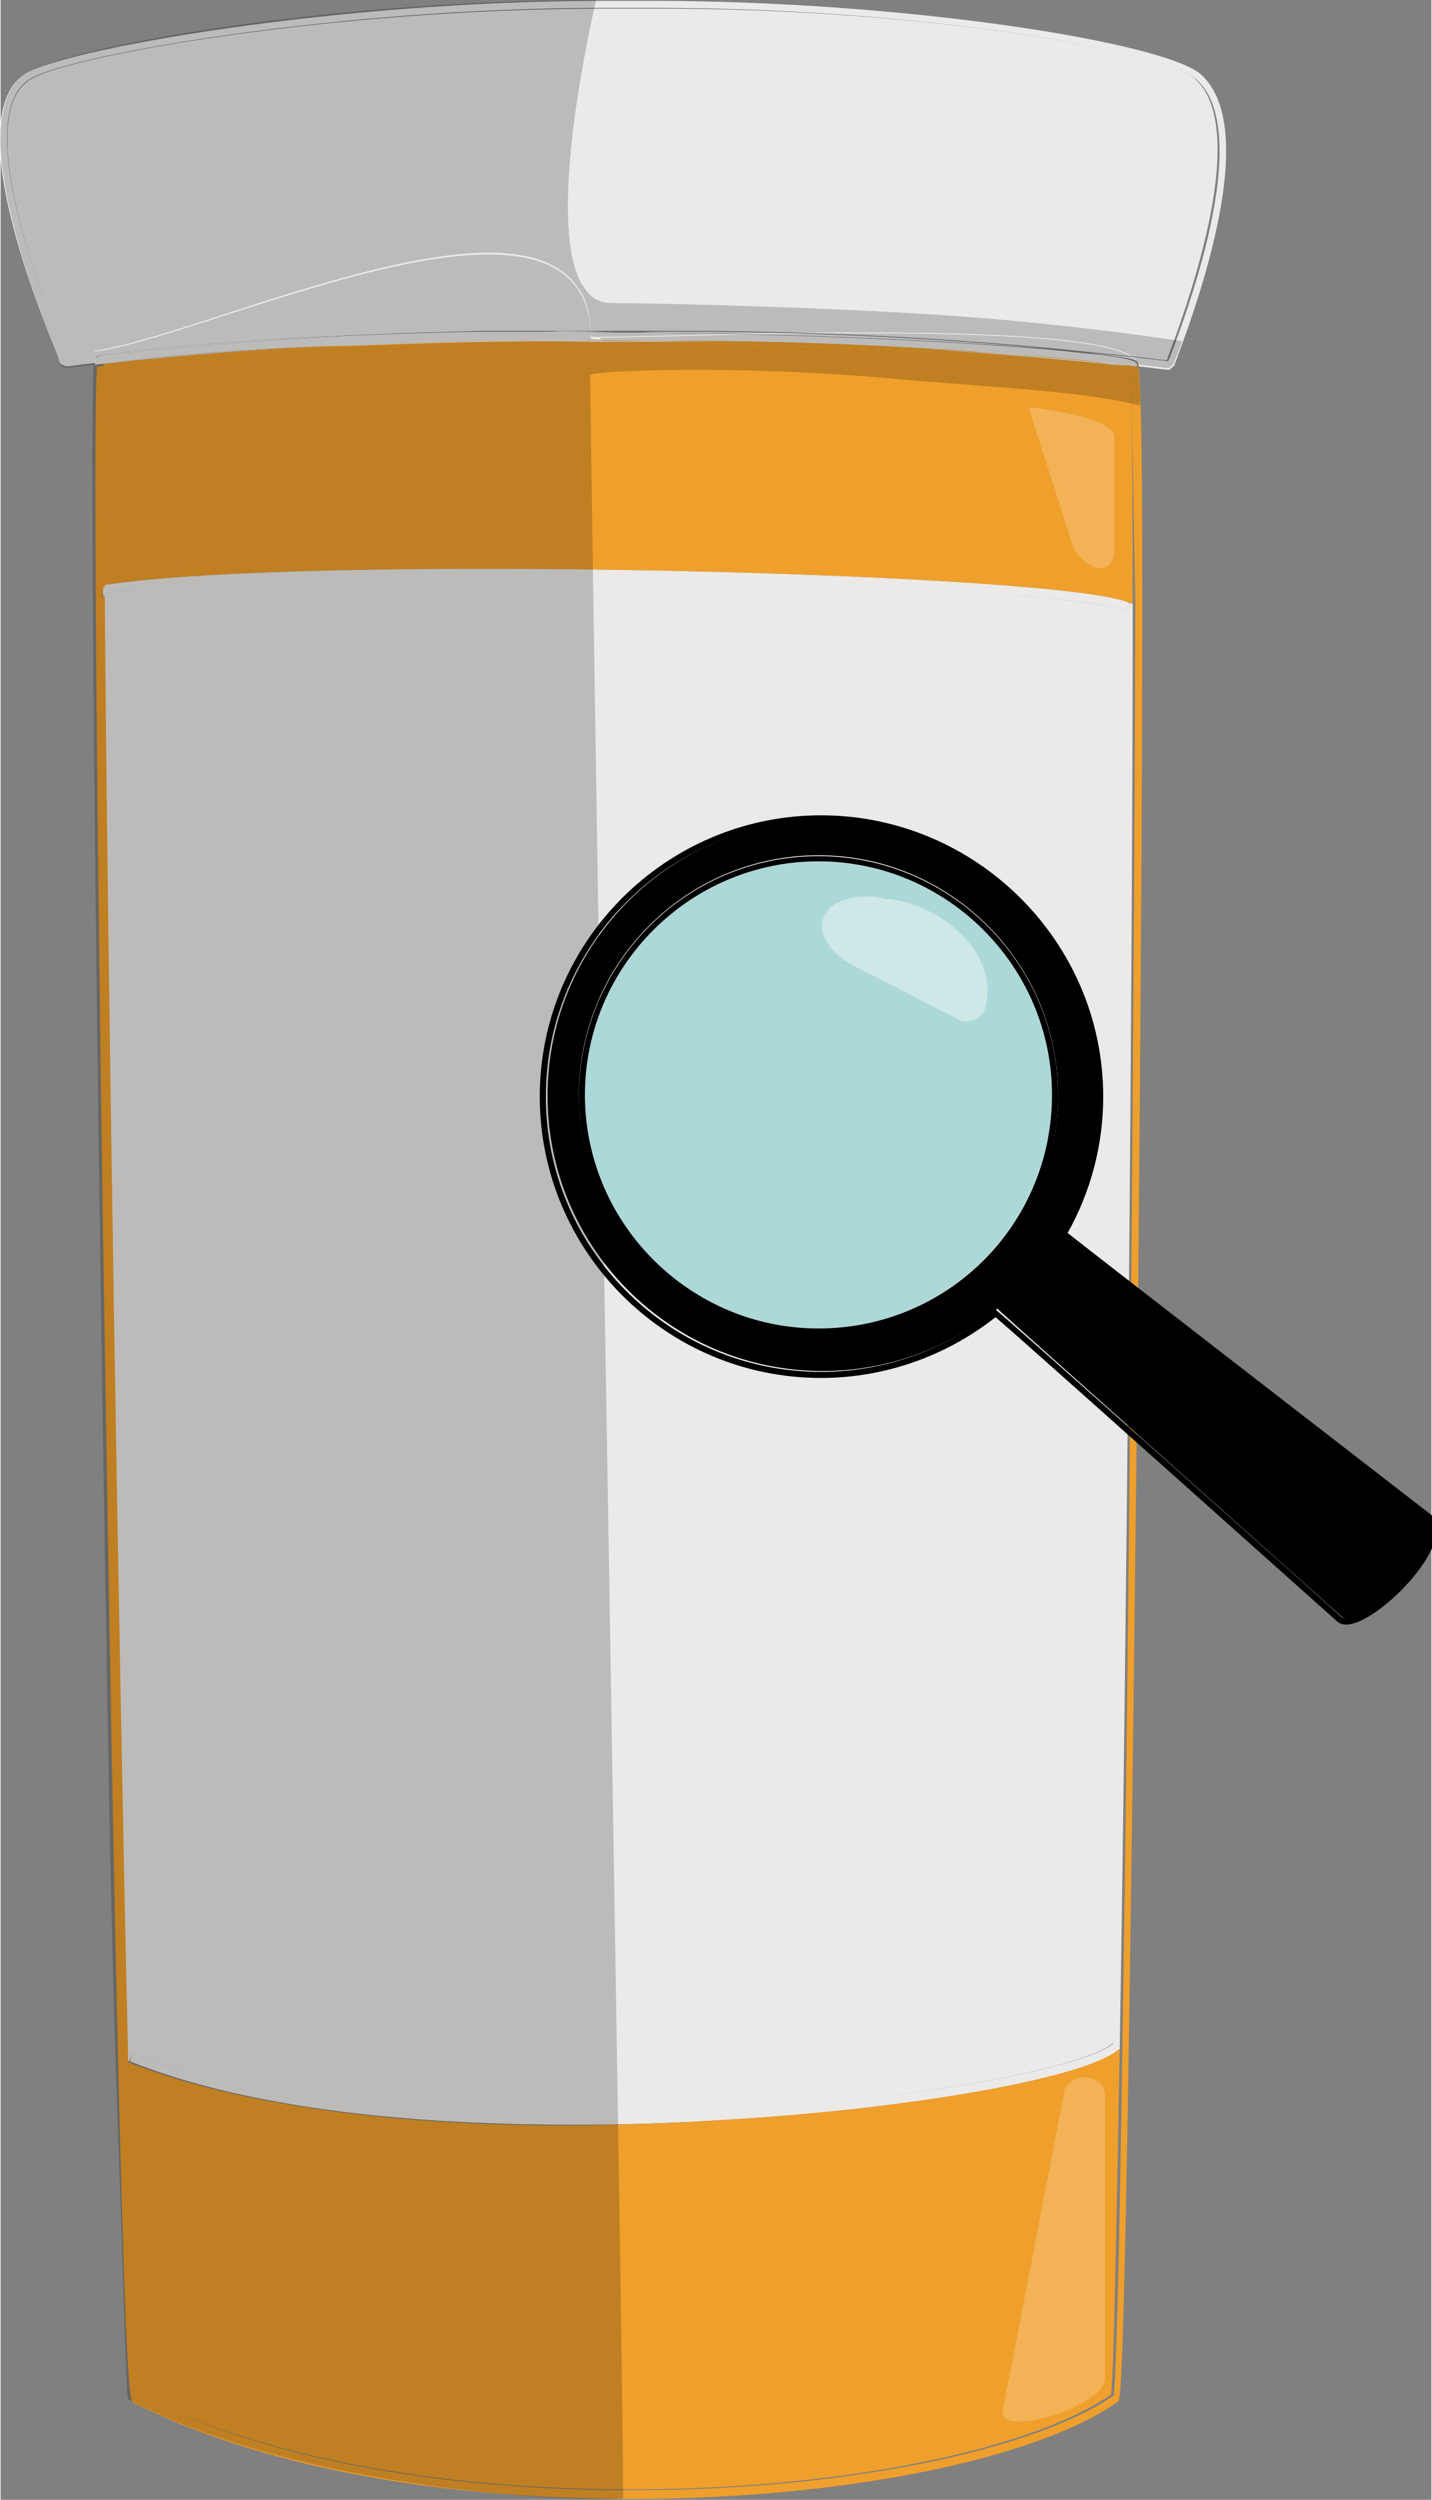 <svg xmlns="http://www.w3.org/2000/svg" width="165" height="288" viewBox="0 0 164.8 287.9"><rect x="0" y="0" width="164.8" height="287.9" fill="#808080" stroke="none"/><style>.read-label-a{fill:#ECEAE8;}.read-label-b{fill:#EF9F2B;}.read-label-c{fill:#FFF;opacity:0.2;}</style><path d="M137.7 9.2c4.2 4 3 15.3-3.2 31.8 -0.1 0.2-0.1 0.4-0.2 0.5 -3.1-0.4-6.2-0.7-9.3-1 -1-0.1-1.9-0.2-2.9-0.3 -14.7-1.4-29.5-2.1-44.2-2.1 -1.5 0-3 0-4.5 0 -0.1 0-0.2 0-0.2 0 -2.5 0-5 0-7.5 0 -0.8 0-1.6 0-2.5 0 -0.7 0-1.5 0-2.2 0 -0.9 0-1.8 0-2.7 0 -0.9 0-1.7 0-2.6 0C38.2 38.5 23 39.4 11.4 40.9c-0.1 0-0.1 0-0.2 0.1 -1.2 0.1-2.3 0.3-3.5 0.4 -0.1-0.2-0.2-0.4-0.3-0.7C3.3 30.7-2.6 13.4 3.2 9.3c3.8-2.8 35.1-8.3 66.3-8.3h1.1c1.5 0 3.1 0 4.6 0C106.1 0.9 134.5 5.9 137.7 9.2z" class="read-label-a"/><path d="M130.1 69.5c-6.3-3.5-94.8-5.8-118.3-2.1 -0.1-14.1-0.1-23.6 0.1-25.5 9.6-1.1 19.4-1.8 29.1-2.3 0 0 0.1 0 0.1 0 7.6-0.3 15.9-0.5 24.6-0.5 33.6 0 61.8 2.1 64.4 3.1 0.2 1.4 0.3 11.7 0.3 27.3H130.1z" class="read-label-b"/><path d="M15.2 236.5l-0.4 0.9 -0.3 0c-1.2-47.6-2.5-127.5-2.7-169 25-4.1 112.3-1.1 117.8 2l0.5-0.9h0.3c0 41.1-0.7 119-1.5 166.5h-0.1l-0.7-0.7C121.9 240.9 50.1 250.4 15.2 236.5z" class="read-label-a"/><path d="M78 38.2c14.7 0 29.5 0.7 44.2 2.1 -10.4-0.9-28.9-1.9-48.7-2C74.9 38.2 76.4 38.2 78 38.2z" class="read-label-a"/><path d="M65.7 38.2c2.5 0 5 0 7.5 0 -0.8 0-1.5 0-2.3 0 -2.6 0-5.1-0.1-7.7-0.1C64.1 38.2 64.9 38.2 65.7 38.2z" class="read-label-a"/><path d="M61 38.2c-0.9 0-1.8 0-2.7 0C59.2 38.2 60.1 38.2 61 38.2z" class="read-label-a"/><path d="M129.6 70.4c-5.5-3.1-92.8-6-117.8-2 0-0.3 0-0.7 0-1 23.5-3.7 112-1.4 118.3 2.1L129.6 70.4z" class="read-label-a"/><path d="M15.2 236.5c34.9 13.8 106.8 4.4 113-1.2l0.7 0.7c-3.6 3.3-24.5 7-46.4 8.2 -4.6 0.3-10.3 0.5-16.6 0.5 -16.2 0-36.3-1.4-51-7.3L15.2 236.5z" class="read-label-a"/><path d="M11.9 41.9c8.1-1.1 17.9-1.8 29.1-2.3 -9.7 0.5-19.5 1.2-29.1 2.3V41.9z" class="read-label-a"/><path d="M82.4 244.2c22-1.2 42.8-4.9 46.4-8.2h0.1c-0.4 22.2-0.7 37.7-1 39.8 -9.5 6.5-31.6 10.9-55.3 10.9 -22.7 0-42.9-3.9-56.8-10.9 -0.3-1.7-0.8-16.7-1.4-38.3l0.3 0c14.7 5.8 34.8 7.3 51 7.3C72.1 244.7 77.8 244.5 82.4 244.2z" class="read-label-b"/><path d="M11.4 40.9C23 39.4 38.2 38.5 55.7 38.2c-14.9 0.2-29.8 1.2-44.5 2.8C11.3 41 11.4 40.9 11.4 40.9z" class="read-label-a"/><path d="M11.2 41c14.7-1.6 29.6-2.6 44.5-2.8 0.9 0 1.7 0 2.6 0 0.9 0 1.8 0 2.7 0 0.7 0 1.5 0 2.2 0 2.6 0 5.1 0 7.7 0.1 0.8 0 1.5 0 2.3 0 0.1 0 0.1 0 0.2 0 19.8 0.2 38.3 1.1 48.7 2.1 1 0.1 1.9 0.2 2.9 0.3 3.3 0.3 5.3 0.7 5.7 1 0.1 0.1 0.2 0.1 0.2 0.6 -19.9-2.2-40.1-3.2-60.1-2.9 -2.6 0-5.1-0.1-7.7-0.1 -7.3 0-14.7 0.2-22.1 0.5 0 0-0.1 0-0.1 0C29.8 40 20 40.8 11.9 41.9v0c-0.3 0-0.7 0.1-1 0.1 0-0.2 0-0.4 0-0.5C11 41.2 11.1 41.1 11.2 41z" class="read-label-a"/><path d="M11.8 67.4c0 0.3 0 0.7 0 1 -0.1 0-0.2 0-0.3 0.1l-0.2-1C11.4 67.5 11.6 67.4 11.8 67.4z" class="read-label-b"/><path d="M130.1 42.3c-2.5-1-30.8-3.1-64.4-3.1 -8.7 0-17 0.2-24.6 0.5 7.4-0.3 14.8-0.5 22.1-0.5 2.6 0 5.1 0 7.7 0.1 20-0.3 40.2 0.7 60.1 2.9 0.3 1.4 0.5 6.6 0.5 27.1 0 33.5-0.5 87.3-1 126.4 -1 80.4-1.5 80.7-1.8 80.9 -9.5 6.7-32 11.2-56 11.2 -23 0-43.4-4-57.4-11.1 -0.4-0.2-0.8-0.4-1.7-36.6 -0.5-20.3-1-48.4-1.5-79.2 -0.9-53.6-1.5-112-1-118.7 0.3 0 0.7-0.1 1-0.1 -0.2 1.9-0.2 11.4-0.1 25.5 -0.2 0-0.3 0.1-0.5 0.1l0.2 1c0.1 0 0.2 0 0.3-0.1 0.3 41.5 1.6 121.4 2.7 169 0.5 21.6 1 36.6 1.4 38.3 13.9 7.1 34 10.9 56.8 10.9 23.6 0 45.8-4.4 55.3-10.9 0.3-2 0.7-17.6 1-39.8 0.8-47.5 1.4-125.3 1.5-166.5C130.4 54 130.3 43.7 130.1 42.3z" class="read-label-b"/><path d="M75.2 0.9c-1.5 0-3.1 0-4.6 0h-1.1c-31.2 0-62.5 5.6-66.3 8.3 -5.9 4.1 0.1 21.5 4.2 31.4 0.1 0.3 0.2 0.5 0.3 0.7 1.2-0.1 2.3-0.3 3.5-0.4 -0.1 0.1-0.2 0.2-0.2 0.4 0 0.1 0 0.3 0 0.5 -1.2 0.1-2.3 0.3-3.5 0.4L6.9 41.9c-0.1-0.2-0.2-0.4-0.3-0.8 -7.3-17.9-8.7-29.2-3.9-32.5 3.9-2.8 35.5-8.5 66.8-8.5h1.1c1.5 0 3.1 0 4.6 0 28.9 0 59.4 4.8 63.2 8.6 5.7 5.5 1.5 20.9-3 32.8 -0.1 0.3-0.2 0.5-0.2 0.6l-0.6 0.5c-1.2-0.1-2.4-0.3-3.5-0.4 -0.1-0.5-0.2-0.5-0.2-0.6 -0.4-0.3-2.5-0.6-5.7-1 3.1 0.3 6.2 0.6 9.3 1 0-0.1 0.1-0.3 0.2-0.5 6.3-16.5 7.4-27.8 3.2-31.8C134.5 5.9 106.1 0.9 75.2 0.9z" class="read-label-a"/><g opacity="0.2"><path d="M131 42.1c0.1 1.2 0.4 4.7 0.2 4.6 -6.6-1.7-17.5-2.1-29.7-3.2 -17.2-1.5-33.6-0.8-33.6-0.3 0.6 47.8 3.8 228 3.8 244.5 0 0.5-34.7 0.2-56.9-11.3 -0.4-0.2-0.2-0.9-1.5-37.2 -0.7-20.3-1.1-48.2-1.6-79 -0.8-52-1.4-108.7-1-118.1 19.3-2.1 38.7-2.8 58.2-2.9 0.4 0 0.8 0 1.2 0 0.1 0 40.7 0.9 60.7 2.9C131 42.1 131 42.1 131 42.1z"/><path d="M70.3 34.9c2.5 0 21.6 0.3 38.3 1.4 14.8 1 27.5 3 27.5 3 -0.1 0.4-1 2.6-1 2.6 -0.2 0.2-0.5 0.5-0.6 0.5 -1-0.1-2.3-0.3-3.5-0.4 -0.6-5.6-53.6-3.2-61.9-3.2 -0.7 0-1.1 0-1.1-0.1 0-2.3-0.5-4.1-1.4-5.5l0.5-0.3C67.8 34.2 68.9 34.9 70.3 34.9z"/><path d="M70.3 39.2c-0.4 0-0.8 0-1.2 0v-0.3c8.3 0 61.3-2.4 61.9 3.2 0 0 0 0 0 0C111 40.1 70.4 39.2 70.3 39.2z"/><path d="M69.1 39.2c-19.5 0-38.8 0.8-58.2 2.9 0-0.6 0.1-1 0.1-1.2 0.1-0.4-0.4-0.4-0.2-0.4 12.2-1.6 48.2-19 55.8-7 0.9 1.4 1.4 3.2 1.4 5.5 0 0 0.4 0.1 1.1 0.1V39.2z"/><path d="M11 40.8c0 0.2-0.1 0.6-0.1 1.2 -1.2 0.1-2.3 0.3-3.5 0.4 -0.1-0.2-0.4-0.1-0.5-0.4C2.9 32-3.7 13.4 2.6 8.7 6.7 5.5 37.4 0 68.6 0c0 0-6.2 25.7-1.5 33l-0.5 0.3c-7.6-12-43.5 5.4-55.8 7.1C10.6 40.4 11.1 40.4 11 40.8z"/></g><path d="M164.3 175c0.6 0.4 0.7 1.2 0.3 2.3 -1.2 3.6-7 9.1-9.5 9.1 -0.3 0-0.5-0.1-0.6-0.2 -1.8-1.6-39.1-34.9-39.5-35.3l-0.2-0.2 -0.2 0.2c-5.6 4.5-12.7 7-19.9 7 -17.5 0-31.7-14.2-31.7-31.7 0-17.5 14.2-31.7 31.7-31.7 17.5 0 31.7 14.2 31.7 31.7 0 5.5-1.4 10.9-4.1 15.6l-0.2 0.3 0.3 0.2C122.6 142.7 162 173.2 164.3 175zM121.8 126.1c0-15.2-12.4-27.6-27.6-27.6 -15.2 0-27.6 12.4-27.6 27.6 0 15.2 12.4 27.6 27.6 27.6C109.4 153.7 121.8 141.3 121.8 126.1z"/><path d="M94.2 99.2c14.8 0 26.9 12.1 26.9 26.9 0 14.8-12.1 26.9-26.9 26.9 -14.8 0-26.9-12.1-26.9-26.9C67.3 111.3 79.4 99.2 94.2 99.2z" fill="#ADD8D8"/><path d="M121.1 126.1c0-14.8-12.1-26.9-26.9-26.9 -14.8 0-26.9 12.1-26.9 26.9 0 14.8 12.1 26.9 26.9 26.9C109.1 153 121.1 141 121.1 126.1zM94.2 98.6c15.2 0 27.6 12.4 27.6 27.6 0 15.2-12.4 27.6-27.6 27.6 -15.2 0-27.6-12.4-27.6-27.6C66.7 110.9 79 98.6 94.2 98.6z"/><path d="M154.4 186.2c0.1 0.1 0.4 0.2 0.6 0.2 2.5 0 8.3-5.6 9.5-9.1 0.4-1.1 0.3-1.9-0.3-2.3 -2.3-1.7-41.6-32.3-42-32.6l-0.3-0.2 0.2-0.3c2.7-4.7 4.1-10.1 4.1-15.6 0-17.5-14.2-31.7-31.7-31.7 -17.5 0-31.7 14.2-31.7 31.7 0 17.5 14.2 31.7 31.7 31.7 7.2 0 14.3-2.5 19.9-7l0.2-0.2 0.2 0.2C115.3 151.3 152.7 184.6 154.4 186.2zM127 126.3c0 5.5-1.4 10.9-4.1 15.7 3.4 2.7 39.6 30.7 41.8 32.4 0.6 0.4 1.2 1.3 0.5 3.1 -1.3 4-7.4 9.6-10.2 9.6 -0.4 0-0.8-0.1-1.1-0.4 -1.7-1.5-36-32.2-39.3-35 -5.7 4.5-12.8 7-20.1 7 -17.9 0-32.4-14.6-32.4-32.4 0-17.9 14.6-32.4 32.4-32.4S127 108.4 127 126.3z"/><path d="M118.4 46.9l5.2 16.3c2 3 4.7 3 4.7 0V50.3C128.3 48.7 123.8 47.5 118.4 46.9z" class="read-label-c"/><path d="M122.4 241.5l-7 36.3c0 3 11.8-0.8 11.8-3.8v-32.6C127.3 238.5 122.4 238.5 122.4 241.5z" class="read-label-c"/><path d="M101.8 103.5c-1.9-0.5-4.1-0.3-5.8 0.7 -0.5 0.3-0.8 0.7-1 1.1 -0.5 0.7-0.6 1.6 0 2.9 0.9 1.8 2.6 2.7 4.4 3.6 3.7 1.9 7.4 3.8 11.1 5.7 1 0.5 2.6-0.3 2.9-1.3C115.2 109.5 107.9 103.9 101.8 103.5z" style="fill:#FFF;opacity:0.4"/></svg>
